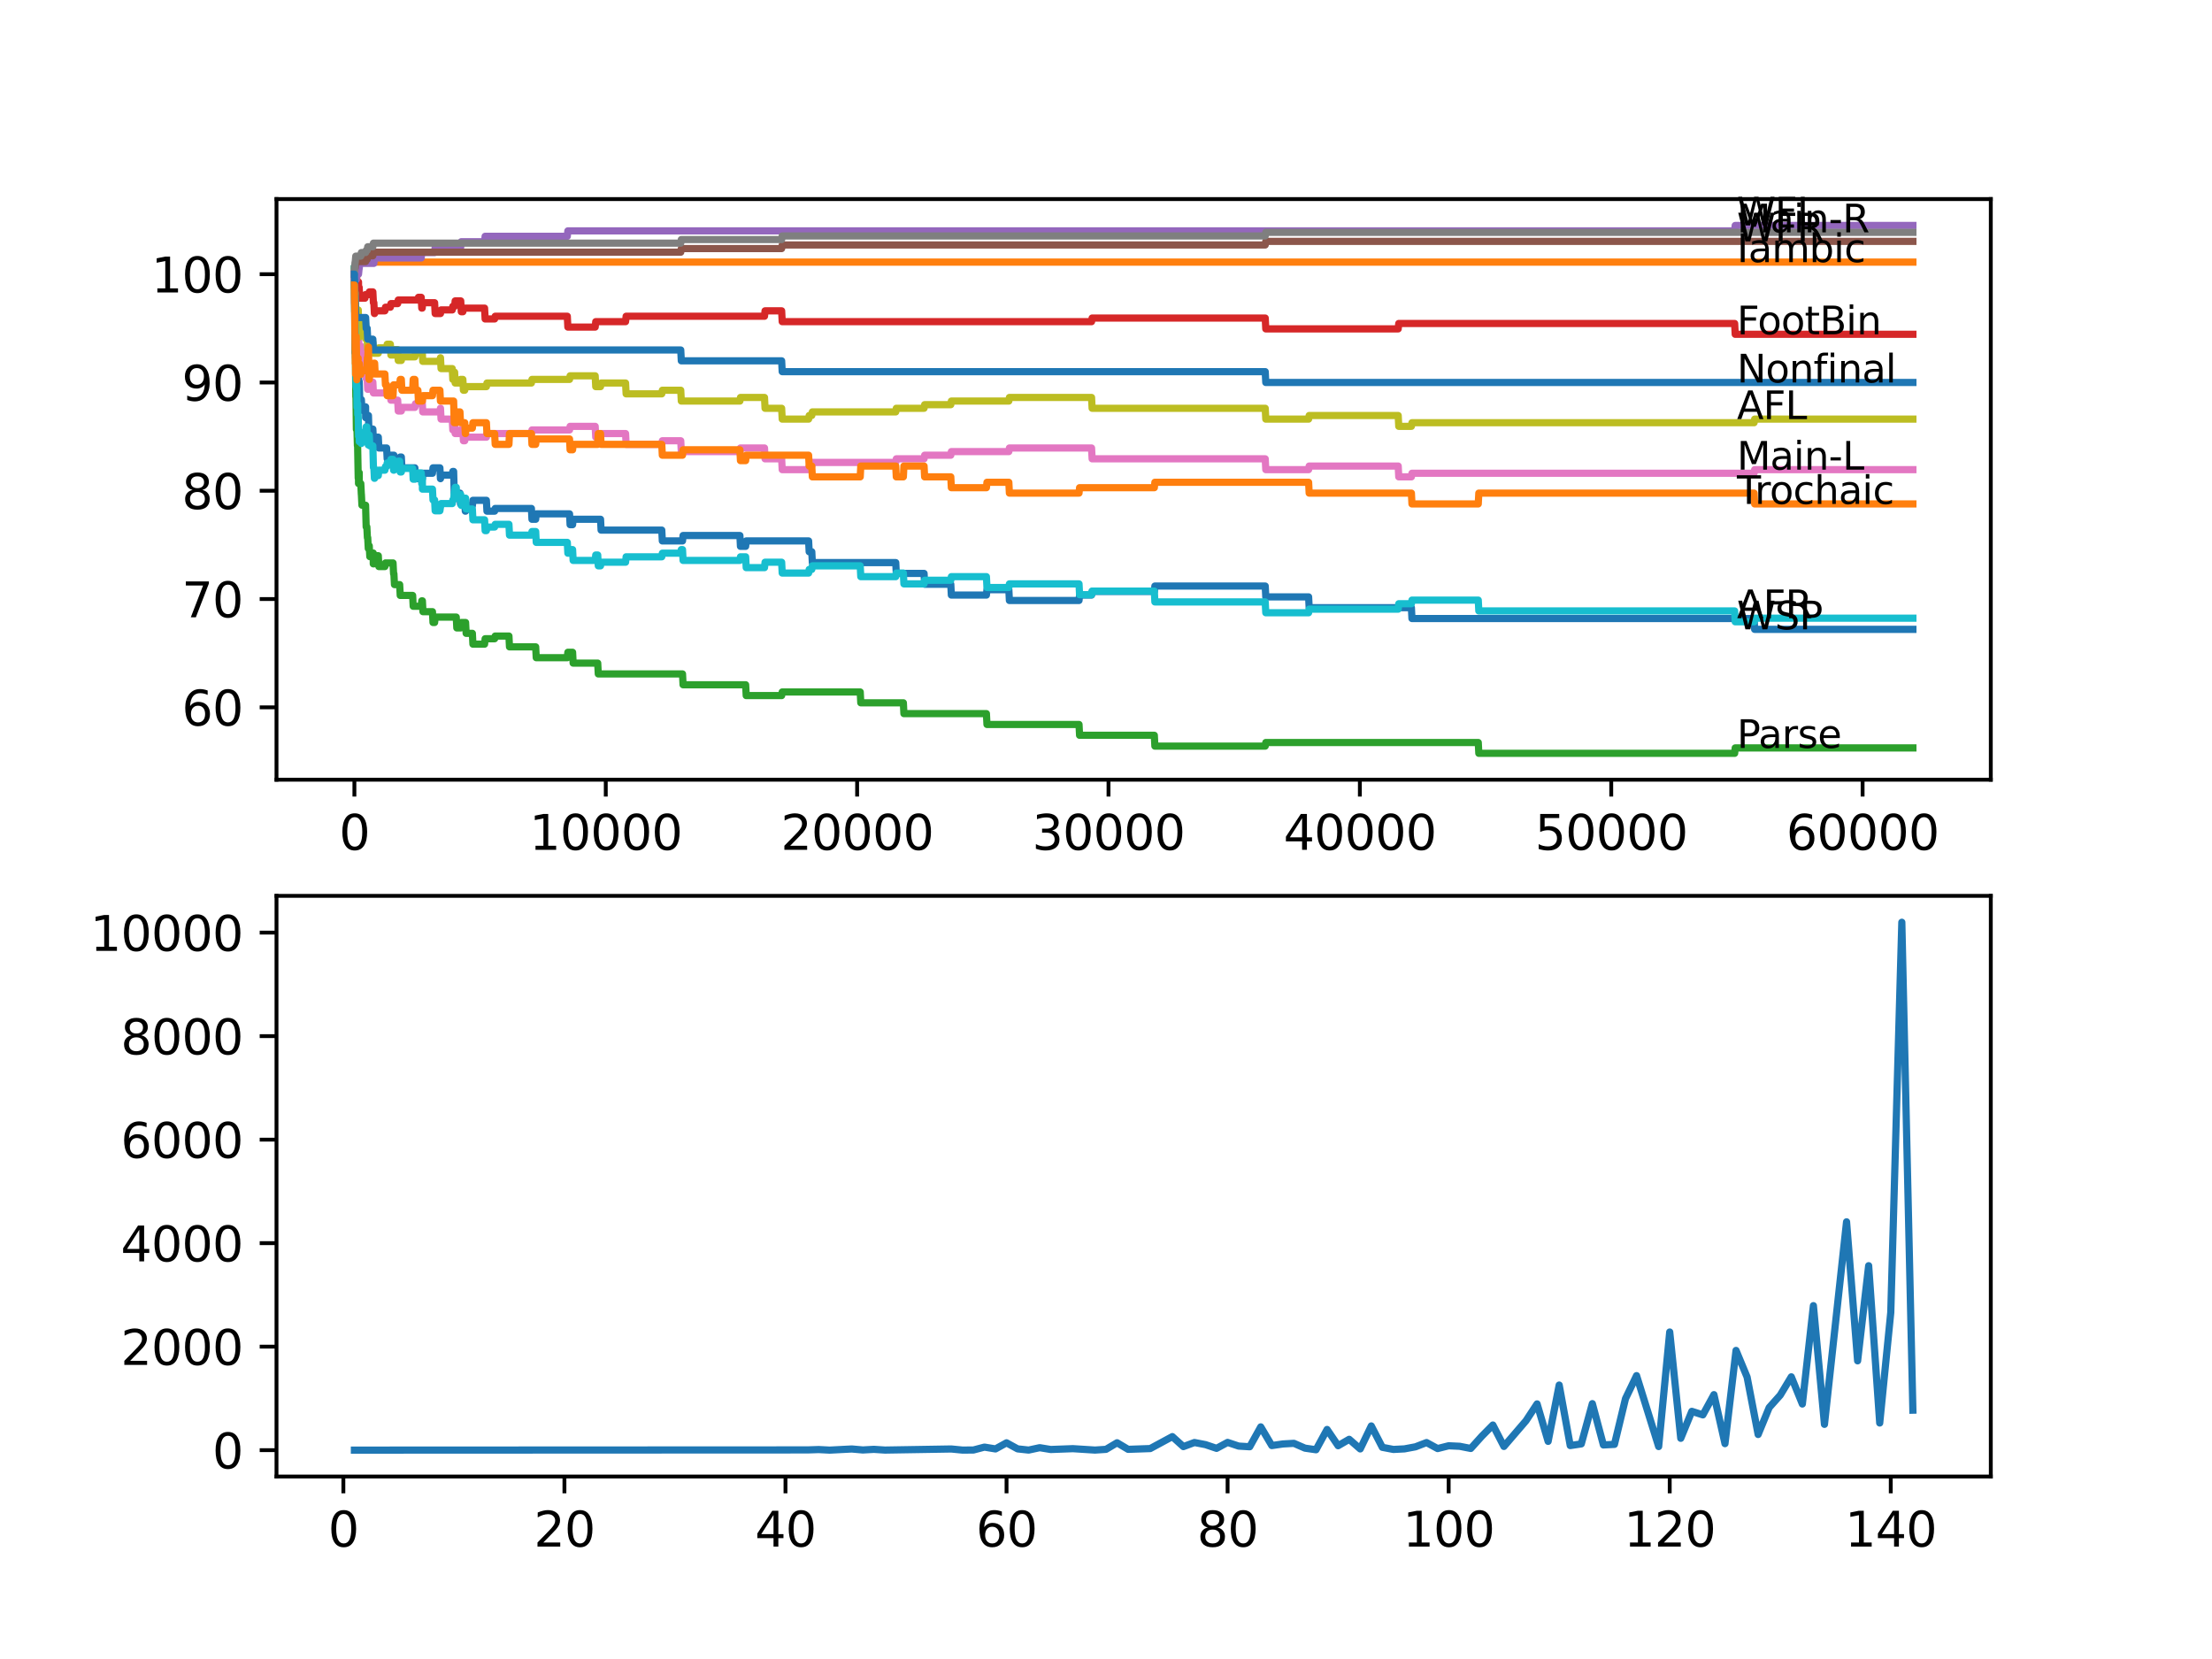 <?xml version="1.0" encoding="utf-8" standalone="no"?>
<!DOCTYPE svg PUBLIC "-//W3C//DTD SVG 1.1//EN"
  "http://www.w3.org/Graphics/SVG/1.1/DTD/svg11.dtd">
<svg xmlns:xlink="http://www.w3.org/1999/xlink" width="460.8pt" height="345.6pt" viewBox="0 0 460.8 345.6" xmlns="http://www.w3.org/2000/svg" version="1.1">
 <defs>
  <style type="text/css">*{stroke-linejoin: round; stroke-linecap: butt}</style>
 </defs>
 <g id="figure_1">
  <g id="patch_1">
   <path d="M 0 345.6 
L 460.8 345.6 
L 460.8 0 
L 0 0 
z
" style="fill: #ffffff"/>
  </g>
  <g id="axes_1">
   <g id="patch_2">
    <path d="M 57.6 162.432 
L 414.72 162.432 
L 414.72 41.472 
L 57.6 41.472 
z
" style="fill: #ffffff"/>
   </g>
   <g id="matplotlib.axis_1">
    <g id="xtick_1">
     <g id="line2d_1">
      <defs>
       <path id="me98981ad8a" d="M 0 0 
L 0 3.5 
" style="stroke: #000000; stroke-width: 0.8"/>
      </defs>
      <g>
       <use xlink:href="#me98981ad8a" x="73.827" y="162.432" style="stroke: #000000; stroke-width: 0.8"/>
      </g>
     </g>
     <g id="text_1">
      <!-- 0 -->
      <g transform="translate(70.646 177.03)scale(0.1 -0.1)">
       <defs>
        <path id="DejaVuSans-30" d="M 2034 4250 
Q 1547 4250 1301 3770 
Q 1056 3291 1056 2328 
Q 1056 1369 1301 889 
Q 1547 409 2034 409 
Q 2525 409 2770 889 
Q 3016 1369 3016 2328 
Q 3016 3291 2770 3770 
Q 2525 4250 2034 4250 
z
M 2034 4750 
Q 2819 4750 3233 4129 
Q 3647 3509 3647 2328 
Q 3647 1150 3233 529 
Q 2819 -91 2034 -91 
Q 1250 -91 836 529 
Q 422 1150 422 2328 
Q 422 3509 836 4129 
Q 1250 4750 2034 4750 
z
" transform="scale(0.016)"/>
       </defs>
       <use xlink:href="#DejaVuSans-30"/>
      </g>
     </g>
    </g>
    <g id="xtick_2">
     <g id="line2d_2">
      <g>
       <use xlink:href="#me98981ad8a" x="126.192" y="162.432" style="stroke: #000000; stroke-width: 0.8"/>
      </g>
     </g>
     <g id="text_2">
      <!-- 10000 -->
      <g transform="translate(110.286 177.03)scale(0.1 -0.1)">
       <defs>
        <path id="DejaVuSans-31" d="M 794 531 
L 1825 531 
L 1825 4091 
L 703 3866 
L 703 4441 
L 1819 4666 
L 2450 4666 
L 2450 531 
L 3481 531 
L 3481 0 
L 794 0 
L 794 531 
z
" transform="scale(0.016)"/>
       </defs>
       <use xlink:href="#DejaVuSans-31"/>
       <use xlink:href="#DejaVuSans-30" x="63.623"/>
       <use xlink:href="#DejaVuSans-30" x="127.246"/>
       <use xlink:href="#DejaVuSans-30" x="190.869"/>
       <use xlink:href="#DejaVuSans-30" x="254.492"/>
      </g>
     </g>
    </g>
    <g id="xtick_3">
     <g id="line2d_3">
      <g>
       <use xlink:href="#me98981ad8a" x="178.556" y="162.432" style="stroke: #000000; stroke-width: 0.8"/>
      </g>
     </g>
     <g id="text_3">
      <!-- 20000 -->
      <g transform="translate(162.65 177.03)scale(0.1 -0.1)">
       <defs>
        <path id="DejaVuSans-32" d="M 1228 531 
L 3431 531 
L 3431 0 
L 469 0 
L 469 531 
Q 828 903 1448 1529 
Q 2069 2156 2228 2338 
Q 2531 2678 2651 2914 
Q 2772 3150 2772 3378 
Q 2772 3750 2511 3984 
Q 2250 4219 1831 4219 
Q 1534 4219 1204 4116 
Q 875 4013 500 3803 
L 500 4441 
Q 881 4594 1212 4672 
Q 1544 4750 1819 4750 
Q 2544 4750 2975 4387 
Q 3406 4025 3406 3419 
Q 3406 3131 3298 2873 
Q 3191 2616 2906 2266 
Q 2828 2175 2409 1742 
Q 1991 1309 1228 531 
z
" transform="scale(0.016)"/>
       </defs>
       <use xlink:href="#DejaVuSans-32"/>
       <use xlink:href="#DejaVuSans-30" x="63.623"/>
       <use xlink:href="#DejaVuSans-30" x="127.246"/>
       <use xlink:href="#DejaVuSans-30" x="190.869"/>
       <use xlink:href="#DejaVuSans-30" x="254.492"/>
      </g>
     </g>
    </g>
    <g id="xtick_4">
     <g id="line2d_4">
      <g>
       <use xlink:href="#me98981ad8a" x="230.921" y="162.432" style="stroke: #000000; stroke-width: 0.8"/>
      </g>
     </g>
     <g id="text_4">
      <!-- 30000 -->
      <g transform="translate(215.015 177.03)scale(0.1 -0.1)">
       <defs>
        <path id="DejaVuSans-33" d="M 2597 2516 
Q 3050 2419 3304 2112 
Q 3559 1806 3559 1356 
Q 3559 666 3084 287 
Q 2609 -91 1734 -91 
Q 1441 -91 1130 -33 
Q 819 25 488 141 
L 488 750 
Q 750 597 1062 519 
Q 1375 441 1716 441 
Q 2309 441 2620 675 
Q 2931 909 2931 1356 
Q 2931 1769 2642 2001 
Q 2353 2234 1838 2234 
L 1294 2234 
L 1294 2753 
L 1863 2753 
Q 2328 2753 2575 2939 
Q 2822 3125 2822 3475 
Q 2822 3834 2567 4026 
Q 2313 4219 1838 4219 
Q 1578 4219 1281 4162 
Q 984 4106 628 3988 
L 628 4550 
Q 988 4650 1302 4700 
Q 1616 4750 1894 4750 
Q 2613 4750 3031 4423 
Q 3450 4097 3450 3541 
Q 3450 3153 3228 2886 
Q 3006 2619 2597 2516 
z
" transform="scale(0.016)"/>
       </defs>
       <use xlink:href="#DejaVuSans-33"/>
       <use xlink:href="#DejaVuSans-30" x="63.623"/>
       <use xlink:href="#DejaVuSans-30" x="127.246"/>
       <use xlink:href="#DejaVuSans-30" x="190.869"/>
       <use xlink:href="#DejaVuSans-30" x="254.492"/>
      </g>
     </g>
    </g>
    <g id="xtick_5">
     <g id="line2d_5">
      <g>
       <use xlink:href="#me98981ad8a" x="283.285" y="162.432" style="stroke: #000000; stroke-width: 0.8"/>
      </g>
     </g>
     <g id="text_5">
      <!-- 40000 -->
      <g transform="translate(267.379 177.03)scale(0.1 -0.1)">
       <defs>
        <path id="DejaVuSans-34" d="M 2419 4116 
L 825 1625 
L 2419 1625 
L 2419 4116 
z
M 2253 4666 
L 3047 4666 
L 3047 1625 
L 3713 1625 
L 3713 1100 
L 3047 1100 
L 3047 0 
L 2419 0 
L 2419 1100 
L 313 1100 
L 313 1709 
L 2253 4666 
z
" transform="scale(0.016)"/>
       </defs>
       <use xlink:href="#DejaVuSans-34"/>
       <use xlink:href="#DejaVuSans-30" x="63.623"/>
       <use xlink:href="#DejaVuSans-30" x="127.246"/>
       <use xlink:href="#DejaVuSans-30" x="190.869"/>
       <use xlink:href="#DejaVuSans-30" x="254.492"/>
      </g>
     </g>
    </g>
    <g id="xtick_6">
     <g id="line2d_6">
      <g>
       <use xlink:href="#me98981ad8a" x="335.65" y="162.432" style="stroke: #000000; stroke-width: 0.8"/>
      </g>
     </g>
     <g id="text_6">
      <!-- 50000 -->
      <g transform="translate(319.744 177.03)scale(0.1 -0.1)">
       <defs>
        <path id="DejaVuSans-35" d="M 691 4666 
L 3169 4666 
L 3169 4134 
L 1269 4134 
L 1269 2991 
Q 1406 3038 1543 3061 
Q 1681 3084 1819 3084 
Q 2600 3084 3056 2656 
Q 3513 2228 3513 1497 
Q 3513 744 3044 326 
Q 2575 -91 1722 -91 
Q 1428 -91 1123 -41 
Q 819 9 494 109 
L 494 744 
Q 775 591 1075 516 
Q 1375 441 1709 441 
Q 2250 441 2565 725 
Q 2881 1009 2881 1497 
Q 2881 1984 2565 2268 
Q 2250 2553 1709 2553 
Q 1456 2553 1204 2497 
Q 953 2441 691 2322 
L 691 4666 
z
" transform="scale(0.016)"/>
       </defs>
       <use xlink:href="#DejaVuSans-35"/>
       <use xlink:href="#DejaVuSans-30" x="63.623"/>
       <use xlink:href="#DejaVuSans-30" x="127.246"/>
       <use xlink:href="#DejaVuSans-30" x="190.869"/>
       <use xlink:href="#DejaVuSans-30" x="254.492"/>
      </g>
     </g>
    </g>
    <g id="xtick_7">
     <g id="line2d_7">
      <g>
       <use xlink:href="#me98981ad8a" x="388.014" y="162.432" style="stroke: #000000; stroke-width: 0.8"/>
      </g>
     </g>
     <g id="text_7">
      <!-- 60000 -->
      <g transform="translate(372.108 177.03)scale(0.1 -0.1)">
       <defs>
        <path id="DejaVuSans-36" d="M 2113 2584 
Q 1688 2584 1439 2293 
Q 1191 2003 1191 1497 
Q 1191 994 1439 701 
Q 1688 409 2113 409 
Q 2538 409 2786 701 
Q 3034 994 3034 1497 
Q 3034 2003 2786 2293 
Q 2538 2584 2113 2584 
z
M 3366 4563 
L 3366 3988 
Q 3128 4100 2886 4159 
Q 2644 4219 2406 4219 
Q 1781 4219 1451 3797 
Q 1122 3375 1075 2522 
Q 1259 2794 1537 2939 
Q 1816 3084 2150 3084 
Q 2853 3084 3261 2657 
Q 3669 2231 3669 1497 
Q 3669 778 3244 343 
Q 2819 -91 2113 -91 
Q 1303 -91 875 529 
Q 447 1150 447 2328 
Q 447 3434 972 4092 
Q 1497 4750 2381 4750 
Q 2619 4750 2861 4703 
Q 3103 4656 3366 4563 
z
" transform="scale(0.016)"/>
       </defs>
       <use xlink:href="#DejaVuSans-36"/>
       <use xlink:href="#DejaVuSans-30" x="63.623"/>
       <use xlink:href="#DejaVuSans-30" x="127.246"/>
       <use xlink:href="#DejaVuSans-30" x="190.869"/>
       <use xlink:href="#DejaVuSans-30" x="254.492"/>
      </g>
     </g>
    </g>
   </g>
   <g id="matplotlib.axis_2">
    <g id="ytick_1">
     <g id="line2d_8">
      <defs>
       <path id="mbe59da6216" d="M 0 0 
L -3.5 0 
" style="stroke: #000000; stroke-width: 0.8"/>
      </defs>
      <g>
       <use xlink:href="#mbe59da6216" x="57.6" y="147.347" style="stroke: #000000; stroke-width: 0.8"/>
      </g>
     </g>
     <g id="text_8">
      <!-- 60 -->
      <g transform="translate(37.875 151.146)scale(0.1 -0.1)">
       <use xlink:href="#DejaVuSans-36"/>
       <use xlink:href="#DejaVuSans-30" x="63.623"/>
      </g>
     </g>
    </g>
    <g id="ytick_2">
     <g id="line2d_9">
      <g>
       <use xlink:href="#mbe59da6216" x="57.6" y="124.791" style="stroke: #000000; stroke-width: 0.8"/>
      </g>
     </g>
     <g id="text_9">
      <!-- 70 -->
      <g transform="translate(37.875 128.59)scale(0.1 -0.1)">
       <defs>
        <path id="DejaVuSans-37" d="M 525 4666 
L 3525 4666 
L 3525 4397 
L 1831 0 
L 1172 0 
L 2766 4134 
L 525 4134 
L 525 4666 
z
" transform="scale(0.016)"/>
       </defs>
       <use xlink:href="#DejaVuSans-37"/>
       <use xlink:href="#DejaVuSans-30" x="63.623"/>
      </g>
     </g>
    </g>
    <g id="ytick_3">
     <g id="line2d_10">
      <g>
       <use xlink:href="#mbe59da6216" x="57.6" y="102.234" style="stroke: #000000; stroke-width: 0.8"/>
      </g>
     </g>
     <g id="text_10">
      <!-- 80 -->
      <g transform="translate(37.875 106.033)scale(0.1 -0.1)">
       <defs>
        <path id="DejaVuSans-38" d="M 2034 2216 
Q 1584 2216 1326 1975 
Q 1069 1734 1069 1313 
Q 1069 891 1326 650 
Q 1584 409 2034 409 
Q 2484 409 2743 651 
Q 3003 894 3003 1313 
Q 3003 1734 2745 1975 
Q 2488 2216 2034 2216 
z
M 1403 2484 
Q 997 2584 770 2862 
Q 544 3141 544 3541 
Q 544 4100 942 4425 
Q 1341 4750 2034 4750 
Q 2731 4750 3128 4425 
Q 3525 4100 3525 3541 
Q 3525 3141 3298 2862 
Q 3072 2584 2669 2484 
Q 3125 2378 3379 2068 
Q 3634 1759 3634 1313 
Q 3634 634 3220 271 
Q 2806 -91 2034 -91 
Q 1263 -91 848 271 
Q 434 634 434 1313 
Q 434 1759 690 2068 
Q 947 2378 1403 2484 
z
M 1172 3481 
Q 1172 3119 1398 2916 
Q 1625 2713 2034 2713 
Q 2441 2713 2670 2916 
Q 2900 3119 2900 3481 
Q 2900 3844 2670 4047 
Q 2441 4250 2034 4250 
Q 1625 4250 1398 4047 
Q 1172 3844 1172 3481 
z
" transform="scale(0.016)"/>
       </defs>
       <use xlink:href="#DejaVuSans-38"/>
       <use xlink:href="#DejaVuSans-30" x="63.623"/>
      </g>
     </g>
    </g>
    <g id="ytick_4">
     <g id="line2d_11">
      <g>
       <use xlink:href="#mbe59da6216" x="57.6" y="79.677" style="stroke: #000000; stroke-width: 0.8"/>
      </g>
     </g>
     <g id="text_11">
      <!-- 90 -->
      <g transform="translate(37.875 83.477)scale(0.1 -0.1)">
       <defs>
        <path id="DejaVuSans-39" d="M 703 97 
L 703 672 
Q 941 559 1184 500 
Q 1428 441 1663 441 
Q 2288 441 2617 861 
Q 2947 1281 2994 2138 
Q 2813 1869 2534 1725 
Q 2256 1581 1919 1581 
Q 1219 1581 811 2004 
Q 403 2428 403 3163 
Q 403 3881 828 4315 
Q 1253 4750 1959 4750 
Q 2769 4750 3195 4129 
Q 3622 3509 3622 2328 
Q 3622 1225 3098 567 
Q 2575 -91 1691 -91 
Q 1453 -91 1209 -44 
Q 966 3 703 97 
z
M 1959 2075 
Q 2384 2075 2632 2365 
Q 2881 2656 2881 3163 
Q 2881 3666 2632 3958 
Q 2384 4250 1959 4250 
Q 1534 4250 1286 3958 
Q 1038 3666 1038 3163 
Q 1038 2656 1286 2365 
Q 1534 2075 1959 2075 
z
" transform="scale(0.016)"/>
       </defs>
       <use xlink:href="#DejaVuSans-39"/>
       <use xlink:href="#DejaVuSans-30" x="63.623"/>
      </g>
     </g>
    </g>
    <g id="ytick_5">
     <g id="line2d_12">
      <g>
       <use xlink:href="#mbe59da6216" x="57.6" y="57.121" style="stroke: #000000; stroke-width: 0.8"/>
      </g>
     </g>
     <g id="text_12">
      <!-- 100 -->
      <g transform="translate(31.512 60.92)scale(0.1 -0.1)">
       <use xlink:href="#DejaVuSans-31"/>
       <use xlink:href="#DejaVuSans-30" x="63.623"/>
       <use xlink:href="#DejaVuSans-30" x="127.246"/>
      </g>
     </g>
    </g>
   </g>
   <g id="line2d_13">
    <path d="M 73.833 55.993 
L 73.953 73.474 
L 73.979 72.346 
L 73.985 72.346 
L 74.053 70.091 
L 74.084 74.602 
L 74.11 74.602 
L 74.22 72.722 
L 74.341 77.234 
L 74.377 77.234 
L 74.493 76.106 
L 74.498 76.106 
L 74.613 79.489 
L 74.681 77.234 
L 74.723 79.489 
L 74.833 79.489 
L 74.953 84.001 
L 75.158 84.001 
L 75.273 83.249 
L 75.283 83.249 
L 75.398 85.504 
L 76.027 85.504 
L 76.142 84.753 
L 76.158 84.753 
L 76.168 87.008 
L 76.273 86.557 
L 76.755 86.557 
L 76.87 90.505 
L 76.922 90.505 
L 77.037 89.377 
L 77.671 89.377 
L 77.786 91.632 
L 78.043 91.632 
L 78.158 91.068 
L 78.807 91.068 
L 78.923 93.324 
L 80.541 93.324 
L 80.656 95.58 
L 81.316 95.58 
L 81.431 94.828 
L 82.059 94.828 
L 82.174 97.084 
L 82.845 97.084 
L 82.96 96.332 
L 83.258 96.332 
L 83.374 95.204 
L 83.604 95.204 
L 83.719 97.459 
L 86.426 97.459 
L 86.542 99.715 
L 87.992 99.715 
L 88.107 98.587 
L 90.087 98.587 
L 90.202 97.459 
L 91.637 97.459 
L 91.752 99.715 
L 91.762 99.715 
L 91.878 98.963 
L 94.213 98.963 
L 94.328 98.211 
L 94.501 98.211 
L 94.621 102.723 
L 95.815 102.723 
L 95.931 104.978 
L 96.423 104.978 
L 96.538 104.226 
L 96.815 104.226 
L 96.931 106.482 
L 96.988 106.482 
L 97.104 105.354 
L 98.402 105.354 
L 98.517 104.226 
L 101.324 104.226 
L 101.439 106.482 
L 103.042 106.482 
L 103.157 105.918 
L 110.703 105.918 
L 110.818 108.174 
L 111.593 108.174 
L 111.708 107.046 
L 118.646 107.046 
L 118.761 109.302 
L 119.28 109.302 
L 119.395 108.174 
L 125.103 108.174 
L 125.218 110.43 
L 137.859 110.43 
L 137.974 112.685 
L 142.179 112.685 
L 142.294 111.557 
L 154.134 111.557 
L 154.249 113.813 
L 155.333 113.813 
L 155.448 112.685 
L 168.45 112.685 
L 168.565 114.941 
L 169.11 114.941 
L 169.225 117.197 
L 186.6 117.197 
L 186.715 119.452 
L 192.501 119.452 
L 192.616 121.708 
L 198.067 121.708 
L 198.183 123.964 
L 205.488 123.964 
L 205.603 122.836 
L 210.158 122.836 
L 210.274 125.091 
L 224.779 125.091 
L 224.894 123.964 
L 227.392 123.964 
L 227.507 123.212 
L 240.467 123.212 
L 240.582 122.084 
L 263.57 122.084 
L 263.685 124.339 
L 272.608 124.339 
L 272.723 126.595 
L 294.02 126.595 
L 294.135 128.851 
L 365.409 128.851 
L 365.524 131.106 
L 398.487 131.106 
L 398.487 131.106 
" clip-path="url(#p6fdeaebd13)" style="fill: none; stroke: #1f77b4; stroke-width: 1.5; stroke-linecap: square"/>
   </g>
   <g id="line2d_14">
    <path d="M 73.833 57.121 
L 73.958 68.512 
L 73.964 66.256 
L 73.969 66.256 
L 74.089 62.121 
L 74.194 62.121 
L 74.341 56.858 
L 74.602 56.858 
L 74.718 54.602 
L 398.487 54.602 
L 398.487 54.602 
" clip-path="url(#p6fdeaebd13)" style="fill: none; stroke: #ff7f0e; stroke-width: 1.5; stroke-linecap: square"/>
   </g>
   <g id="line2d_15">
    <path d="M 73.833 55.993 
L 73.864 55.429 
L 73.969 68.211 
L 73.985 68.211 
L 74.126 82.685 
L 74.163 82.685 
L 74.241 89.452 
L 74.283 88.324 
L 74.335 88.324 
L 74.456 92.835 
L 74.498 92.835 
L 74.623 99.602 
L 74.634 99.602 
L 74.681 98.475 
L 74.686 100.73 
L 74.744 99.602 
L 74.822 99.602 
L 74.833 98.475 
L 74.838 100.73 
L 74.927 100.73 
L 75.158 100.73 
L 75.273 102.986 
L 75.283 102.986 
L 75.398 105.242 
L 76.158 105.242 
L 76.278 109.753 
L 76.42 109.753 
L 76.535 112.009 
L 76.603 112.009 
L 76.718 114.264 
L 76.828 114.264 
L 76.922 113.7 
L 77.037 115.956 
L 77.671 115.956 
L 77.755 115.204 
L 77.76 117.46 
L 77.771 117.46 
L 77.881 117.46 
L 77.996 116.332 
L 78.043 116.332 
L 78.158 115.768 
L 78.807 115.768 
L 78.923 118.024 
L 80.179 118.024 
L 80.295 117.272 
L 81.876 117.272 
L 81.991 119.527 
L 82.059 119.527 
L 82.174 121.783 
L 83.258 121.783 
L 83.374 124.039 
L 85.96 124.039 
L 86.076 126.294 
L 87.746 126.294 
L 87.861 125.167 
L 87.992 125.167 
L 88.107 127.422 
L 90.087 127.422 
L 90.202 129.678 
L 90.537 129.678 
L 90.652 128.55 
L 95.046 128.55 
L 95.161 130.806 
L 95.978 130.806 
L 96.093 129.678 
L 96.988 129.678 
L 97.104 131.934 
L 98.402 131.934 
L 98.517 134.189 
L 100.947 134.189 
L 101.062 133.061 
L 103.042 133.061 
L 103.157 132.497 
L 106.021 132.497 
L 106.136 134.753 
L 111.593 134.753 
L 111.708 137.009 
L 118.18 137.009 
L 118.295 135.881 
L 119.28 135.881 
L 119.395 138.137 
L 124.516 138.137 
L 124.632 140.392 
L 142.179 140.392 
L 142.294 142.648 
L 155.333 142.648 
L 155.448 144.904 
L 162.831 144.904 
L 162.947 144.152 
L 179.201 144.152 
L 179.316 146.407 
L 188.186 146.407 
L 188.301 148.663 
L 205.488 148.663 
L 205.603 150.919 
L 224.779 150.919 
L 224.894 153.174 
L 240.467 153.174 
L 240.582 155.43 
L 263.57 155.43 
L 263.685 154.678 
L 307.949 154.678 
L 308.064 156.934 
L 361.361 156.934 
L 361.476 155.806 
L 398.487 155.806 
L 398.487 155.806 
" clip-path="url(#p6fdeaebd13)" style="fill: none; stroke: #2ca02c; stroke-width: 1.5; stroke-linecap: square"/>
   </g>
   <g id="line2d_16">
    <path d="M 73.833 57.121 
L 73.864 57.121 
L 73.88 56.67 
L 73.885 58.925 
L 73.958 58.173 
L 73.99 58.173 
L 74.105 60.429 
L 74.33 60.429 
L 74.445 59.865 
L 74.66 59.865 
L 74.686 58.737 
L 74.692 60.993 
L 74.77 59.865 
L 74.822 59.865 
L 74.938 62.121 
L 76.027 62.121 
L 76.142 61.369 
L 76.828 61.369 
L 76.943 60.805 
L 77.671 60.805 
L 77.786 63.061 
L 77.881 63.061 
L 77.996 65.316 
L 78.043 65.316 
L 78.158 64.752 
L 80.179 64.752 
L 80.295 64 
L 81.316 64 
L 81.431 63.249 
L 82.845 63.249 
L 82.96 62.497 
L 87.055 62.497 
L 87.17 61.933 
L 87.746 61.933 
L 87.861 64.188 
L 87.95 64.188 
L 88.065 63.061 
L 90.537 63.061 
L 90.652 65.316 
L 91.762 65.316 
L 91.878 64.564 
L 94.213 64.564 
L 94.328 63.812 
L 94.705 63.812 
L 94.82 62.685 
L 95.978 62.685 
L 96.093 64.94 
L 96.423 64.94 
L 96.538 64.188 
L 100.947 64.188 
L 101.062 66.444 
L 103.042 66.444 
L 103.157 65.88 
L 118.18 65.88 
L 118.295 68.136 
L 123.987 68.136 
L 124.103 67.008 
L 130.318 67.008 
L 130.433 65.88 
L 159.26 65.88 
L 159.375 64.752 
L 162.831 64.752 
L 162.947 67.008 
L 227.392 67.008 
L 227.507 66.256 
L 263.57 66.256 
L 263.685 68.512 
L 291.271 68.512 
L 291.386 67.384 
L 361.361 67.384 
L 361.476 69.64 
L 398.487 69.64 
L 398.487 69.64 
" clip-path="url(#p6fdeaebd13)" style="fill: none; stroke: #d62728; stroke-width: 1.5; stroke-linecap: square"/>
   </g>
   <g id="line2d_17">
    <path d="M 73.833 57.121 
L 73.848 59.376 
L 73.922 55.993 
L 73.937 55.993 
L 74.194 55.993 
L 74.241 58.249 
L 74.304 57.121 
L 74.686 57.121 
L 74.801 55.993 
L 74.822 55.993 
L 74.938 54.865 
L 77.881 54.865 
L 77.996 53.737 
L 87.746 53.737 
L 87.861 52.609 
L 90.537 52.609 
L 90.652 51.482 
L 95.978 51.482 
L 96.093 50.354 
L 100.947 50.354 
L 101.062 49.226 
L 118.18 49.226 
L 118.295 48.098 
L 361.361 48.098 
L 361.476 46.97 
L 398.487 46.97 
L 398.487 46.97 
" clip-path="url(#p6fdeaebd13)" style="fill: none; stroke: #9467bd; stroke-width: 1.5; stroke-linecap: square"/>
   </g>
   <g id="line2d_18">
    <path d="M 73.833 57.121 
L 73.843 57.121 
L 73.958 55.805 
L 73.99 55.805 
L 74.11 54.489 
L 76.168 54.489 
L 76.283 54.038 
L 76.488 54.038 
L 76.603 53.286 
L 77.671 53.286 
L 77.786 52.534 
L 141.812 52.534 
L 141.927 51.782 
L 162.831 51.782 
L 162.947 51.03 
L 263.57 51.03 
L 263.685 50.278 
L 398.487 50.278 
L 398.487 50.278 
" clip-path="url(#p6fdeaebd13)" style="fill: none; stroke: #8c564b; stroke-width: 1.5; stroke-linecap: square"/>
   </g>
   <g id="line2d_19">
    <path d="M 73.833 57.121 
L 73.838 56.369 
L 73.859 63.136 
L 73.906 61.933 
L 74.026 67.384 
L 74.194 67.384 
L 74.309 69.64 
L 74.33 69.64 
L 74.445 69.076 
L 74.498 69.076 
L 74.613 68.324 
L 74.66 68.324 
L 74.781 72.835 
L 74.849 72.835 
L 74.964 72.083 
L 75.158 72.083 
L 75.273 74.339 
L 76.027 74.339 
L 76.142 76.595 
L 76.168 76.595 
L 76.283 78.85 
L 76.488 78.85 
L 76.603 81.106 
L 76.755 81.106 
L 76.875 79.602 
L 77.671 79.602 
L 77.786 81.858 
L 80.541 81.858 
L 80.656 81.106 
L 81.316 81.106 
L 81.431 83.362 
L 82.845 83.362 
L 82.96 85.617 
L 83.604 85.617 
L 83.719 84.865 
L 86.426 84.865 
L 86.542 84.113 
L 87.055 84.113 
L 87.17 83.55 
L 87.95 83.55 
L 88.065 85.805 
L 91.637 85.805 
L 91.752 85.053 
L 91.762 85.053 
L 91.878 87.309 
L 94.213 87.309 
L 94.328 89.565 
L 94.501 89.565 
L 94.621 88.061 
L 94.705 88.061 
L 94.82 90.317 
L 95.815 90.317 
L 95.931 89.565 
L 96.423 89.565 
L 96.538 91.82 
L 96.815 91.82 
L 96.931 91.068 
L 101.324 91.068 
L 101.439 90.317 
L 110.703 90.317 
L 110.818 89.565 
L 118.646 89.565 
L 118.761 88.813 
L 123.987 88.813 
L 124.103 91.068 
L 125.103 91.068 
L 125.218 90.317 
L 130.318 90.317 
L 130.433 92.572 
L 137.859 92.572 
L 137.974 91.82 
L 141.812 91.82 
L 141.927 94.076 
L 154.134 94.076 
L 154.249 93.324 
L 159.26 93.324 
L 159.375 95.58 
L 162.831 95.58 
L 162.947 97.835 
L 168.45 97.835 
L 168.565 97.084 
L 169.11 97.084 
L 169.225 96.332 
L 186.6 96.332 
L 186.715 95.58 
L 192.501 95.58 
L 192.616 94.828 
L 198.067 94.828 
L 198.183 94.076 
L 210.158 94.076 
L 210.274 93.324 
L 227.392 93.324 
L 227.507 95.58 
L 263.57 95.58 
L 263.685 97.835 
L 272.608 97.835 
L 272.723 97.084 
L 291.271 97.084 
L 291.386 99.339 
L 294.02 99.339 
L 294.135 98.587 
L 365.409 98.587 
L 365.524 97.835 
L 398.487 97.835 
L 398.487 97.835 
" clip-path="url(#p6fdeaebd13)" style="fill: none; stroke: #e377c2; stroke-width: 1.5; stroke-linecap: square"/>
   </g>
   <g id="line2d_20">
    <path d="M 73.833 57.121 
L 73.838 57.121 
L 73.958 54.677 
L 73.99 54.677 
L 74.11 53.361 
L 75.158 53.361 
L 75.273 52.609 
L 76.168 52.609 
L 76.283 52.158 
L 76.488 52.158 
L 76.603 51.406 
L 77.671 51.406 
L 77.786 50.654 
L 141.812 50.654 
L 141.927 49.903 
L 162.831 49.903 
L 162.947 49.151 
L 263.57 49.151 
L 263.685 48.399 
L 398.487 48.399 
L 398.487 48.399 
" clip-path="url(#p6fdeaebd13)" style="fill: none; stroke: #7f7f7f; stroke-width: 1.5; stroke-linecap: square"/>
   </g>
   <g id="line2d_21">
    <path d="M 73.833 59.376 
L 73.843 58.624 
L 73.911 63.437 
L 73.917 62.873 
L 73.922 62.873 
L 73.99 60.993 
L 73.995 63.249 
L 74.016 63.249 
L 74.079 65.504 
L 74.126 64.752 
L 74.194 64.752 
L 74.22 67.008 
L 74.304 65.88 
L 74.33 65.88 
L 74.445 65.316 
L 74.498 65.316 
L 74.613 64.564 
L 74.634 64.564 
L 74.754 70.204 
L 74.833 70.204 
L 74.948 68.324 
L 75.283 68.324 
L 75.398 67.196 
L 76.027 67.196 
L 76.142 69.452 
L 76.158 69.452 
L 76.168 68.324 
L 76.173 70.579 
L 76.262 70.579 
L 76.488 70.579 
L 76.603 72.835 
L 76.755 72.835 
L 76.875 71.331 
L 77.671 71.331 
L 77.786 73.587 
L 78.807 73.587 
L 78.923 72.459 
L 80.541 72.459 
L 80.656 71.707 
L 81.316 71.707 
L 81.431 73.963 
L 82.059 73.963 
L 82.174 72.835 
L 82.845 72.835 
L 82.96 75.091 
L 83.604 75.091 
L 83.719 74.339 
L 86.426 74.339 
L 86.542 73.587 
L 87.055 73.587 
L 87.17 73.023 
L 87.95 73.023 
L 88.065 75.279 
L 91.637 75.279 
L 91.752 74.527 
L 91.762 74.527 
L 91.878 76.783 
L 94.213 76.783 
L 94.328 79.038 
L 94.501 79.038 
L 94.621 77.534 
L 94.705 77.534 
L 94.82 79.79 
L 95.815 79.79 
L 95.931 79.038 
L 96.423 79.038 
L 96.538 81.294 
L 96.815 81.294 
L 96.931 80.542 
L 101.324 80.542 
L 101.439 79.79 
L 110.703 79.79 
L 110.818 79.038 
L 118.646 79.038 
L 118.761 78.286 
L 123.987 78.286 
L 124.103 80.542 
L 125.103 80.542 
L 125.218 79.79 
L 130.318 79.79 
L 130.433 82.046 
L 137.859 82.046 
L 137.974 81.294 
L 141.812 81.294 
L 141.927 83.55 
L 154.134 83.55 
L 154.249 82.798 
L 159.26 82.798 
L 159.375 85.053 
L 162.831 85.053 
L 162.947 87.309 
L 168.45 87.309 
L 168.565 86.557 
L 169.11 86.557 
L 169.225 85.805 
L 186.6 85.805 
L 186.715 85.053 
L 192.501 85.053 
L 192.616 84.301 
L 198.067 84.301 
L 198.183 83.55 
L 210.158 83.55 
L 210.274 82.798 
L 227.392 82.798 
L 227.507 85.053 
L 263.57 85.053 
L 263.685 87.309 
L 272.608 87.309 
L 272.723 86.557 
L 291.271 86.557 
L 291.386 88.813 
L 294.02 88.813 
L 294.135 88.061 
L 365.409 88.061 
L 365.524 87.309 
L 398.487 87.309 
L 398.487 87.309 
" clip-path="url(#p6fdeaebd13)" style="fill: none; stroke: #bcbd22; stroke-width: 1.5; stroke-linecap: square"/>
   </g>
   <g id="line2d_22">
    <path d="M 73.833 59.376 
L 73.848 58.624 
L 73.896 64.94 
L 73.906 63.437 
L 74.032 70.016 
L 74.042 70.016 
L 74.173 80.542 
L 74.194 80.542 
L 74.241 78.662 
L 74.246 80.918 
L 74.299 80.918 
L 74.33 80.918 
L 74.335 80.354 
L 74.383 84.865 
L 74.403 84.865 
L 74.498 84.865 
L 74.519 84.113 
L 74.524 86.369 
L 74.597 86.369 
L 74.613 86.369 
L 74.702 90.88 
L 74.728 89.753 
L 74.822 89.753 
L 74.833 92.008 
L 74.932 90.129 
L 75.158 90.129 
L 75.273 92.384 
L 75.283 92.384 
L 75.398 91.256 
L 76.027 91.256 
L 76.142 90.505 
L 76.158 90.505 
L 76.273 88.926 
L 76.42 88.926 
L 76.488 91.181 
L 76.529 90.429 
L 76.603 90.429 
L 76.718 92.685 
L 76.755 92.685 
L 76.875 90.617 
L 76.922 90.617 
L 77.037 92.873 
L 77.671 92.873 
L 77.791 97.384 
L 77.881 97.384 
L 77.996 99.64 
L 78.043 99.64 
L 78.158 99.076 
L 78.807 99.076 
L 78.923 97.948 
L 80.179 97.948 
L 80.295 97.196 
L 80.541 97.196 
L 80.656 96.444 
L 81.316 96.444 
L 81.431 95.693 
L 81.876 95.693 
L 81.991 97.948 
L 82.059 97.948 
L 82.174 96.82 
L 82.845 96.82 
L 82.96 96.068 
L 83.258 96.068 
L 83.374 98.324 
L 83.604 98.324 
L 83.719 97.572 
L 85.96 97.572 
L 86.076 99.828 
L 86.426 99.828 
L 86.542 99.076 
L 87.055 99.076 
L 87.17 98.512 
L 87.746 98.512 
L 87.861 100.768 
L 87.95 100.768 
L 87.992 99.64 
L 87.997 101.896 
L 88.055 101.896 
L 90.087 101.896 
L 90.202 104.151 
L 90.537 104.151 
L 90.652 106.407 
L 91.637 106.407 
L 91.752 105.655 
L 91.762 105.655 
L 91.878 104.903 
L 94.213 104.903 
L 94.328 104.151 
L 94.501 104.151 
L 94.621 102.647 
L 94.705 102.647 
L 94.82 101.52 
L 95.046 101.52 
L 95.161 103.775 
L 95.815 103.775 
L 95.931 103.023 
L 95.978 103.023 
L 96.093 105.279 
L 96.423 105.279 
L 96.538 104.527 
L 96.815 104.527 
L 96.931 103.775 
L 96.988 103.775 
L 97.104 106.031 
L 98.402 106.031 
L 98.517 108.287 
L 100.947 108.287 
L 101.062 110.542 
L 101.324 110.542 
L 101.439 109.79 
L 103.042 109.79 
L 103.157 109.227 
L 106.021 109.227 
L 106.136 111.482 
L 110.703 111.482 
L 110.818 110.73 
L 111.593 110.73 
L 111.708 112.986 
L 118.18 112.986 
L 118.295 115.242 
L 118.646 115.242 
L 118.761 114.49 
L 119.28 114.49 
L 119.395 116.745 
L 123.987 116.745 
L 124.103 115.618 
L 124.516 115.618 
L 124.632 117.873 
L 125.103 117.873 
L 125.218 117.121 
L 130.318 117.121 
L 130.433 115.994 
L 137.859 115.994 
L 137.974 115.242 
L 141.812 115.242 
L 141.927 114.49 
L 142.179 114.49 
L 142.294 116.745 
L 154.134 116.745 
L 154.249 115.994 
L 155.333 115.994 
L 155.448 118.249 
L 159.26 118.249 
L 159.375 117.121 
L 162.831 117.121 
L 162.947 119.377 
L 168.45 119.377 
L 168.565 118.625 
L 169.11 118.625 
L 169.225 117.873 
L 179.201 117.873 
L 179.316 120.129 
L 186.6 120.129 
L 186.715 119.377 
L 188.186 119.377 
L 188.301 121.633 
L 192.501 121.633 
L 192.616 120.881 
L 198.067 120.881 
L 198.183 120.129 
L 205.488 120.129 
L 205.603 122.385 
L 210.158 122.385 
L 210.274 121.633 
L 224.779 121.633 
L 224.894 123.888 
L 227.392 123.888 
L 227.507 123.136 
L 240.467 123.136 
L 240.582 125.392 
L 263.57 125.392 
L 263.685 127.648 
L 272.608 127.648 
L 272.723 126.896 
L 291.271 126.896 
L 291.386 125.768 
L 294.02 125.768 
L 294.135 125.016 
L 307.949 125.016 
L 308.064 127.272 
L 361.361 127.272 
L 361.476 129.527 
L 365.409 129.527 
L 365.524 128.776 
L 398.487 128.776 
L 398.487 128.776 
" clip-path="url(#p6fdeaebd13)" style="fill: none; stroke: #17becf; stroke-width: 1.5; stroke-linecap: square"/>
   </g>
   <g id="line2d_23">
    <path d="M 73.833 57.121 
L 73.843 57.121 
L 73.964 61.632 
L 73.99 61.632 
L 74.11 66.143 
L 76.168 66.143 
L 76.283 68.399 
L 76.488 68.399 
L 76.603 70.655 
L 77.671 70.655 
L 77.786 72.91 
L 141.812 72.91 
L 141.927 75.166 
L 162.831 75.166 
L 162.947 77.422 
L 263.57 77.422 
L 263.685 79.677 
L 398.487 79.677 
L 398.487 79.677 
" clip-path="url(#p6fdeaebd13)" style="fill: none; stroke: #1f77b4; stroke-width: 1.5; stroke-linecap: square"/>
   </g>
   <g id="line2d_24">
    <path d="M 73.833 59.376 
L 73.838 59.376 
L 73.979 72.91 
L 73.985 72.91 
L 73.995 71.219 
L 74.021 75.73 
L 74.079 75.73 
L 74.089 77.986 
L 74.168 70.091 
L 74.173 70.091 
L 74.215 70.091 
L 74.335 79.113 
L 74.341 76.858 
L 74.377 76.858 
L 74.493 75.73 
L 74.519 75.73 
L 74.602 74.602 
L 74.608 76.858 
L 74.629 75.73 
L 74.849 75.73 
L 74.964 77.986 
L 75.158 77.986 
L 75.273 77.234 
L 76.168 77.234 
L 76.283 76.783 
L 76.42 76.783 
L 76.535 74.527 
L 76.603 74.527 
L 76.718 72.271 
L 76.755 72.271 
L 76.88 79.038 
L 76.922 79.038 
L 77.037 77.91 
L 77.755 77.91 
L 77.87 75.655 
L 78.043 75.655 
L 78.158 77.91 
L 80.179 77.91 
L 80.295 80.166 
L 80.541 80.166 
L 80.656 82.422 
L 81.876 82.422 
L 81.991 80.166 
L 83.258 80.166 
L 83.374 79.038 
L 83.604 79.038 
L 83.719 81.294 
L 85.96 81.294 
L 86.076 79.038 
L 86.426 79.038 
L 86.542 81.294 
L 87.055 81.294 
L 87.17 83.55 
L 87.992 83.55 
L 88.107 82.422 
L 90.087 82.422 
L 90.202 81.294 
L 91.637 81.294 
L 91.752 83.55 
L 94.501 83.55 
L 94.621 88.061 
L 95.046 88.061 
L 95.161 85.805 
L 95.815 85.805 
L 95.931 88.061 
L 96.815 88.061 
L 96.931 90.317 
L 96.988 90.317 
L 97.104 89.189 
L 98.402 89.189 
L 98.517 88.061 
L 101.324 88.061 
L 101.439 90.317 
L 103.042 90.317 
L 103.157 92.572 
L 106.021 92.572 
L 106.136 90.317 
L 110.703 90.317 
L 110.818 92.572 
L 111.593 92.572 
L 111.708 91.444 
L 118.646 91.444 
L 118.761 93.7 
L 119.28 93.7 
L 119.395 92.572 
L 124.516 92.572 
L 124.632 90.317 
L 125.103 90.317 
L 125.218 92.572 
L 137.859 92.572 
L 137.974 94.828 
L 142.179 94.828 
L 142.294 93.7 
L 154.134 93.7 
L 154.249 95.956 
L 155.333 95.956 
L 155.448 94.828 
L 168.45 94.828 
L 168.565 97.084 
L 169.11 97.084 
L 169.225 99.339 
L 179.201 99.339 
L 179.316 97.084 
L 186.6 97.084 
L 186.715 99.339 
L 188.186 99.339 
L 188.301 97.084 
L 192.501 97.084 
L 192.616 99.339 
L 198.067 99.339 
L 198.183 101.595 
L 205.488 101.595 
L 205.603 100.467 
L 210.158 100.467 
L 210.274 102.723 
L 224.779 102.723 
L 224.894 101.595 
L 240.467 101.595 
L 240.582 100.467 
L 272.608 100.467 
L 272.723 102.723 
L 294.02 102.723 
L 294.135 104.978 
L 307.949 104.978 
L 308.064 102.723 
L 365.409 102.723 
L 365.524 104.978 
L 398.487 104.978 
L 398.487 104.978 
" clip-path="url(#p6fdeaebd13)" style="fill: none; stroke: #ff7f0e; stroke-width: 1.5; stroke-linecap: square"/>
   </g>
   <g id="patch_3">
    <path d="M 57.6 162.432 
L 57.6 41.472 
" style="fill: none; stroke: #000000; stroke-width: 0.8; stroke-linejoin: miter; stroke-linecap: square"/>
   </g>
   <g id="patch_4">
    <path d="M 414.72 162.432 
L 414.72 41.472 
" style="fill: none; stroke: #000000; stroke-width: 0.8; stroke-linejoin: miter; stroke-linecap: square"/>
   </g>
   <g id="patch_5">
    <path d="M 57.6 162.432 
L 414.72 162.432 
" style="fill: none; stroke: #000000; stroke-width: 0.8; stroke-linejoin: miter; stroke-linecap: square"/>
   </g>
   <g id="patch_6">
    <path d="M 57.6 41.472 
L 414.72 41.472 
" style="fill: none; stroke: #000000; stroke-width: 0.8; stroke-linejoin: miter; stroke-linecap: square"/>
   </g>
   <g id="text_13">
    <!-- WSP -->
    <g transform="translate(361.832 131.106)scale(0.08 -0.08)">
     <defs>
      <path id="DejaVuSans-57" d="M 213 4666 
L 850 4666 
L 1831 722 
L 2809 4666 
L 3519 4666 
L 4500 722 
L 5478 4666 
L 6119 4666 
L 4947 0 
L 4153 0 
L 3169 4050 
L 2175 0 
L 1381 0 
L 213 4666 
z
" transform="scale(0.016)"/>
      <path id="DejaVuSans-53" d="M 3425 4513 
L 3425 3897 
Q 3066 4069 2747 4153 
Q 2428 4238 2131 4238 
Q 1616 4238 1336 4038 
Q 1056 3838 1056 3469 
Q 1056 3159 1242 3001 
Q 1428 2844 1947 2747 
L 2328 2669 
Q 3034 2534 3370 2195 
Q 3706 1856 3706 1288 
Q 3706 609 3251 259 
Q 2797 -91 1919 -91 
Q 1588 -91 1214 -16 
Q 841 59 441 206 
L 441 856 
Q 825 641 1194 531 
Q 1563 422 1919 422 
Q 2459 422 2753 634 
Q 3047 847 3047 1241 
Q 3047 1584 2836 1778 
Q 2625 1972 2144 2069 
L 1759 2144 
Q 1053 2284 737 2584 
Q 422 2884 422 3419 
Q 422 4038 858 4394 
Q 1294 4750 2059 4750 
Q 2388 4750 2728 4690 
Q 3069 4631 3425 4513 
z
" transform="scale(0.016)"/>
      <path id="DejaVuSans-50" d="M 1259 4147 
L 1259 2394 
L 2053 2394 
Q 2494 2394 2734 2622 
Q 2975 2850 2975 3272 
Q 2975 3691 2734 3919 
Q 2494 4147 2053 4147 
L 1259 4147 
z
M 628 4666 
L 2053 4666 
Q 2838 4666 3239 4311 
Q 3641 3956 3641 3272 
Q 3641 2581 3239 2228 
Q 2838 1875 2053 1875 
L 1259 1875 
L 1259 0 
L 628 0 
L 628 4666 
z
" transform="scale(0.016)"/>
     </defs>
     <use xlink:href="#DejaVuSans-57"/>
     <use xlink:href="#DejaVuSans-53" x="98.877"/>
     <use xlink:href="#DejaVuSans-50" x="162.354"/>
    </g>
   </g>
   <g id="text_14">
    <!-- Iambic -->
    <g transform="translate(361.832 54.602)scale(0.08 -0.08)">
     <defs>
      <path id="DejaVuSans-49" d="M 628 4666 
L 1259 4666 
L 1259 0 
L 628 0 
L 628 4666 
z
" transform="scale(0.016)"/>
      <path id="DejaVuSans-61" d="M 2194 1759 
Q 1497 1759 1228 1600 
Q 959 1441 959 1056 
Q 959 750 1161 570 
Q 1363 391 1709 391 
Q 2188 391 2477 730 
Q 2766 1069 2766 1631 
L 2766 1759 
L 2194 1759 
z
M 3341 1997 
L 3341 0 
L 2766 0 
L 2766 531 
Q 2569 213 2275 61 
Q 1981 -91 1556 -91 
Q 1019 -91 701 211 
Q 384 513 384 1019 
Q 384 1609 779 1909 
Q 1175 2209 1959 2209 
L 2766 2209 
L 2766 2266 
Q 2766 2663 2505 2880 
Q 2244 3097 1772 3097 
Q 1472 3097 1187 3025 
Q 903 2953 641 2809 
L 641 3341 
Q 956 3463 1253 3523 
Q 1550 3584 1831 3584 
Q 2591 3584 2966 3190 
Q 3341 2797 3341 1997 
z
" transform="scale(0.016)"/>
      <path id="DejaVuSans-6d" d="M 3328 2828 
Q 3544 3216 3844 3400 
Q 4144 3584 4550 3584 
Q 5097 3584 5394 3201 
Q 5691 2819 5691 2113 
L 5691 0 
L 5113 0 
L 5113 2094 
Q 5113 2597 4934 2840 
Q 4756 3084 4391 3084 
Q 3944 3084 3684 2787 
Q 3425 2491 3425 1978 
L 3425 0 
L 2847 0 
L 2847 2094 
Q 2847 2600 2669 2842 
Q 2491 3084 2119 3084 
Q 1678 3084 1418 2786 
Q 1159 2488 1159 1978 
L 1159 0 
L 581 0 
L 581 3500 
L 1159 3500 
L 1159 2956 
Q 1356 3278 1631 3431 
Q 1906 3584 2284 3584 
Q 2666 3584 2933 3390 
Q 3200 3197 3328 2828 
z
" transform="scale(0.016)"/>
      <path id="DejaVuSans-62" d="M 3116 1747 
Q 3116 2381 2855 2742 
Q 2594 3103 2138 3103 
Q 1681 3103 1420 2742 
Q 1159 2381 1159 1747 
Q 1159 1113 1420 752 
Q 1681 391 2138 391 
Q 2594 391 2855 752 
Q 3116 1113 3116 1747 
z
M 1159 2969 
Q 1341 3281 1617 3432 
Q 1894 3584 2278 3584 
Q 2916 3584 3314 3078 
Q 3713 2572 3713 1747 
Q 3713 922 3314 415 
Q 2916 -91 2278 -91 
Q 1894 -91 1617 61 
Q 1341 213 1159 525 
L 1159 0 
L 581 0 
L 581 4863 
L 1159 4863 
L 1159 2969 
z
" transform="scale(0.016)"/>
      <path id="DejaVuSans-69" d="M 603 3500 
L 1178 3500 
L 1178 0 
L 603 0 
L 603 3500 
z
M 603 4863 
L 1178 4863 
L 1178 4134 
L 603 4134 
L 603 4863 
z
" transform="scale(0.016)"/>
      <path id="DejaVuSans-63" d="M 3122 3366 
L 3122 2828 
Q 2878 2963 2633 3030 
Q 2388 3097 2138 3097 
Q 1578 3097 1268 2742 
Q 959 2388 959 1747 
Q 959 1106 1268 751 
Q 1578 397 2138 397 
Q 2388 397 2633 464 
Q 2878 531 3122 666 
L 3122 134 
Q 2881 22 2623 -34 
Q 2366 -91 2075 -91 
Q 1284 -91 818 406 
Q 353 903 353 1747 
Q 353 2603 823 3093 
Q 1294 3584 2113 3584 
Q 2378 3584 2631 3529 
Q 2884 3475 3122 3366 
z
" transform="scale(0.016)"/>
     </defs>
     <use xlink:href="#DejaVuSans-49"/>
     <use xlink:href="#DejaVuSans-61" x="29.492"/>
     <use xlink:href="#DejaVuSans-6d" x="90.771"/>
     <use xlink:href="#DejaVuSans-62" x="188.184"/>
     <use xlink:href="#DejaVuSans-69" x="251.66"/>
     <use xlink:href="#DejaVuSans-63" x="279.443"/>
    </g>
   </g>
   <g id="text_15">
    <!-- Parse -->
    <g transform="translate(361.832 155.806)scale(0.08 -0.08)">
     <defs>
      <path id="DejaVuSans-72" d="M 2631 2963 
Q 2534 3019 2420 3045 
Q 2306 3072 2169 3072 
Q 1681 3072 1420 2755 
Q 1159 2438 1159 1844 
L 1159 0 
L 581 0 
L 581 3500 
L 1159 3500 
L 1159 2956 
Q 1341 3275 1631 3429 
Q 1922 3584 2338 3584 
Q 2397 3584 2469 3576 
Q 2541 3569 2628 3553 
L 2631 2963 
z
" transform="scale(0.016)"/>
      <path id="DejaVuSans-73" d="M 2834 3397 
L 2834 2853 
Q 2591 2978 2328 3040 
Q 2066 3103 1784 3103 
Q 1356 3103 1142 2972 
Q 928 2841 928 2578 
Q 928 2378 1081 2264 
Q 1234 2150 1697 2047 
L 1894 2003 
Q 2506 1872 2764 1633 
Q 3022 1394 3022 966 
Q 3022 478 2636 193 
Q 2250 -91 1575 -91 
Q 1294 -91 989 -36 
Q 684 19 347 128 
L 347 722 
Q 666 556 975 473 
Q 1284 391 1588 391 
Q 1994 391 2212 530 
Q 2431 669 2431 922 
Q 2431 1156 2273 1281 
Q 2116 1406 1581 1522 
L 1381 1569 
Q 847 1681 609 1914 
Q 372 2147 372 2553 
Q 372 3047 722 3315 
Q 1072 3584 1716 3584 
Q 2034 3584 2315 3537 
Q 2597 3491 2834 3397 
z
" transform="scale(0.016)"/>
      <path id="DejaVuSans-65" d="M 3597 1894 
L 3597 1613 
L 953 1613 
Q 991 1019 1311 708 
Q 1631 397 2203 397 
Q 2534 397 2845 478 
Q 3156 559 3463 722 
L 3463 178 
Q 3153 47 2828 -22 
Q 2503 -91 2169 -91 
Q 1331 -91 842 396 
Q 353 884 353 1716 
Q 353 2575 817 3079 
Q 1281 3584 2069 3584 
Q 2775 3584 3186 3129 
Q 3597 2675 3597 1894 
z
M 3022 2063 
Q 3016 2534 2758 2815 
Q 2500 3097 2075 3097 
Q 1594 3097 1305 2825 
Q 1016 2553 972 2059 
L 3022 2063 
z
" transform="scale(0.016)"/>
     </defs>
     <use xlink:href="#DejaVuSans-50"/>
     <use xlink:href="#DejaVuSans-61" x="55.803"/>
     <use xlink:href="#DejaVuSans-72" x="117.082"/>
     <use xlink:href="#DejaVuSans-73" x="158.195"/>
     <use xlink:href="#DejaVuSans-65" x="210.295"/>
    </g>
   </g>
   <g id="text_16">
    <!-- FootBin -->
    <g transform="translate(361.832 69.64)scale(0.08 -0.08)">
     <defs>
      <path id="DejaVuSans-46" d="M 628 4666 
L 3309 4666 
L 3309 4134 
L 1259 4134 
L 1259 2759 
L 3109 2759 
L 3109 2228 
L 1259 2228 
L 1259 0 
L 628 0 
L 628 4666 
z
" transform="scale(0.016)"/>
      <path id="DejaVuSans-6f" d="M 1959 3097 
Q 1497 3097 1228 2736 
Q 959 2375 959 1747 
Q 959 1119 1226 758 
Q 1494 397 1959 397 
Q 2419 397 2687 759 
Q 2956 1122 2956 1747 
Q 2956 2369 2687 2733 
Q 2419 3097 1959 3097 
z
M 1959 3584 
Q 2709 3584 3137 3096 
Q 3566 2609 3566 1747 
Q 3566 888 3137 398 
Q 2709 -91 1959 -91 
Q 1206 -91 779 398 
Q 353 888 353 1747 
Q 353 2609 779 3096 
Q 1206 3584 1959 3584 
z
" transform="scale(0.016)"/>
      <path id="DejaVuSans-74" d="M 1172 4494 
L 1172 3500 
L 2356 3500 
L 2356 3053 
L 1172 3053 
L 1172 1153 
Q 1172 725 1289 603 
Q 1406 481 1766 481 
L 2356 481 
L 2356 0 
L 1766 0 
Q 1100 0 847 248 
Q 594 497 594 1153 
L 594 3053 
L 172 3053 
L 172 3500 
L 594 3500 
L 594 4494 
L 1172 4494 
z
" transform="scale(0.016)"/>
      <path id="DejaVuSans-42" d="M 1259 2228 
L 1259 519 
L 2272 519 
Q 2781 519 3026 730 
Q 3272 941 3272 1375 
Q 3272 1813 3026 2020 
Q 2781 2228 2272 2228 
L 1259 2228 
z
M 1259 4147 
L 1259 2741 
L 2194 2741 
Q 2656 2741 2882 2914 
Q 3109 3088 3109 3444 
Q 3109 3797 2882 3972 
Q 2656 4147 2194 4147 
L 1259 4147 
z
M 628 4666 
L 2241 4666 
Q 2963 4666 3353 4366 
Q 3744 4066 3744 3513 
Q 3744 3084 3544 2831 
Q 3344 2578 2956 2516 
Q 3422 2416 3680 2098 
Q 3938 1781 3938 1306 
Q 3938 681 3513 340 
Q 3088 0 2303 0 
L 628 0 
L 628 4666 
z
" transform="scale(0.016)"/>
      <path id="DejaVuSans-6e" d="M 3513 2113 
L 3513 0 
L 2938 0 
L 2938 2094 
Q 2938 2591 2744 2837 
Q 2550 3084 2163 3084 
Q 1697 3084 1428 2787 
Q 1159 2491 1159 1978 
L 1159 0 
L 581 0 
L 581 3500 
L 1159 3500 
L 1159 2956 
Q 1366 3272 1645 3428 
Q 1925 3584 2291 3584 
Q 2894 3584 3203 3211 
Q 3513 2838 3513 2113 
z
" transform="scale(0.016)"/>
     </defs>
     <use xlink:href="#DejaVuSans-46"/>
     <use xlink:href="#DejaVuSans-6f" x="53.895"/>
     <use xlink:href="#DejaVuSans-6f" x="115.076"/>
     <use xlink:href="#DejaVuSans-74" x="176.258"/>
     <use xlink:href="#DejaVuSans-42" x="215.467"/>
     <use xlink:href="#DejaVuSans-69" x="284.07"/>
     <use xlink:href="#DejaVuSans-6e" x="311.854"/>
    </g>
   </g>
   <g id="text_17">
    <!-- WFL -->
    <g transform="translate(361.832 46.97)scale(0.08 -0.08)">
     <defs>
      <path id="DejaVuSans-4c" d="M 628 4666 
L 1259 4666 
L 1259 531 
L 3531 531 
L 3531 0 
L 628 0 
L 628 4666 
z
" transform="scale(0.016)"/>
     </defs>
     <use xlink:href="#DejaVuSans-57"/>
     <use xlink:href="#DejaVuSans-46" x="98.877"/>
     <use xlink:href="#DejaVuSans-4c" x="156.396"/>
    </g>
   </g>
   <g id="text_18">
    <!-- WFR -->
    <g transform="translate(361.832 50.278)scale(0.08 -0.08)">
     <defs>
      <path id="DejaVuSans-52" d="M 2841 2188 
Q 3044 2119 3236 1894 
Q 3428 1669 3622 1275 
L 4263 0 
L 3584 0 
L 2988 1197 
Q 2756 1666 2539 1819 
Q 2322 1972 1947 1972 
L 1259 1972 
L 1259 0 
L 628 0 
L 628 4666 
L 2053 4666 
Q 2853 4666 3247 4331 
Q 3641 3997 3641 3322 
Q 3641 2881 3436 2590 
Q 3231 2300 2841 2188 
z
M 1259 4147 
L 1259 2491 
L 2053 2491 
Q 2509 2491 2742 2702 
Q 2975 2913 2975 3322 
Q 2975 3731 2742 3939 
Q 2509 4147 2053 4147 
L 1259 4147 
z
" transform="scale(0.016)"/>
     </defs>
     <use xlink:href="#DejaVuSans-57"/>
     <use xlink:href="#DejaVuSans-46" x="98.877"/>
     <use xlink:href="#DejaVuSans-52" x="156.396"/>
    </g>
   </g>
   <g id="text_19">
    <!-- Main-L -->
    <g transform="translate(361.832 97.835)scale(0.08 -0.08)">
     <defs>
      <path id="DejaVuSans-4d" d="M 628 4666 
L 1569 4666 
L 2759 1491 
L 3956 4666 
L 4897 4666 
L 4897 0 
L 4281 0 
L 4281 4097 
L 3078 897 
L 2444 897 
L 1241 4097 
L 1241 0 
L 628 0 
L 628 4666 
z
" transform="scale(0.016)"/>
      <path id="DejaVuSans-2d" d="M 313 2009 
L 1997 2009 
L 1997 1497 
L 313 1497 
L 313 2009 
z
" transform="scale(0.016)"/>
     </defs>
     <use xlink:href="#DejaVuSans-4d"/>
     <use xlink:href="#DejaVuSans-61" x="86.279"/>
     <use xlink:href="#DejaVuSans-69" x="147.559"/>
     <use xlink:href="#DejaVuSans-6e" x="175.342"/>
     <use xlink:href="#DejaVuSans-2d" x="238.721"/>
     <use xlink:href="#DejaVuSans-4c" x="274.805"/>
    </g>
   </g>
   <g id="text_20">
    <!-- Main-R -->
    <g transform="translate(361.832 48.399)scale(0.08 -0.08)">
     <use xlink:href="#DejaVuSans-4d"/>
     <use xlink:href="#DejaVuSans-61" x="86.279"/>
     <use xlink:href="#DejaVuSans-69" x="147.559"/>
     <use xlink:href="#DejaVuSans-6e" x="175.342"/>
     <use xlink:href="#DejaVuSans-2d" x="238.721"/>
     <use xlink:href="#DejaVuSans-52" x="274.805"/>
    </g>
   </g>
   <g id="text_21">
    <!-- AFL -->
    <g transform="translate(361.832 87.309)scale(0.08 -0.08)">
     <defs>
      <path id="DejaVuSans-41" d="M 2188 4044 
L 1331 1722 
L 3047 1722 
L 2188 4044 
z
M 1831 4666 
L 2547 4666 
L 4325 0 
L 3669 0 
L 3244 1197 
L 1141 1197 
L 716 0 
L 50 0 
L 1831 4666 
z
" transform="scale(0.016)"/>
     </defs>
     <use xlink:href="#DejaVuSans-41"/>
     <use xlink:href="#DejaVuSans-46" x="68.408"/>
     <use xlink:href="#DejaVuSans-4c" x="125.928"/>
    </g>
   </g>
   <g id="text_22">
    <!-- AFR -->
    <g transform="translate(361.832 128.776)scale(0.08 -0.08)">
     <use xlink:href="#DejaVuSans-41"/>
     <use xlink:href="#DejaVuSans-46" x="68.408"/>
     <use xlink:href="#DejaVuSans-52" x="125.928"/>
    </g>
   </g>
   <g id="text_23">
    <!-- Nonfinal -->
    <g transform="translate(361.832 79.677)scale(0.08 -0.08)">
     <defs>
      <path id="DejaVuSans-4e" d="M 628 4666 
L 1478 4666 
L 3547 763 
L 3547 4666 
L 4159 4666 
L 4159 0 
L 3309 0 
L 1241 3903 
L 1241 0 
L 628 0 
L 628 4666 
z
" transform="scale(0.016)"/>
      <path id="DejaVuSans-66" d="M 2375 4863 
L 2375 4384 
L 1825 4384 
Q 1516 4384 1395 4259 
Q 1275 4134 1275 3809 
L 1275 3500 
L 2222 3500 
L 2222 3053 
L 1275 3053 
L 1275 0 
L 697 0 
L 697 3053 
L 147 3053 
L 147 3500 
L 697 3500 
L 697 3744 
Q 697 4328 969 4595 
Q 1241 4863 1831 4863 
L 2375 4863 
z
" transform="scale(0.016)"/>
      <path id="DejaVuSans-6c" d="M 603 4863 
L 1178 4863 
L 1178 0 
L 603 0 
L 603 4863 
z
" transform="scale(0.016)"/>
     </defs>
     <use xlink:href="#DejaVuSans-4e"/>
     <use xlink:href="#DejaVuSans-6f" x="74.805"/>
     <use xlink:href="#DejaVuSans-6e" x="135.986"/>
     <use xlink:href="#DejaVuSans-66" x="199.365"/>
     <use xlink:href="#DejaVuSans-69" x="234.57"/>
     <use xlink:href="#DejaVuSans-6e" x="262.354"/>
     <use xlink:href="#DejaVuSans-61" x="325.732"/>
     <use xlink:href="#DejaVuSans-6c" x="387.012"/>
    </g>
   </g>
   <g id="text_24">
    <!-- Trochaic -->
    <g transform="translate(361.832 104.978)scale(0.08 -0.08)">
     <defs>
      <path id="DejaVuSans-54" d="M -19 4666 
L 3928 4666 
L 3928 4134 
L 2272 4134 
L 2272 0 
L 1638 0 
L 1638 4134 
L -19 4134 
L -19 4666 
z
" transform="scale(0.016)"/>
      <path id="DejaVuSans-68" d="M 3513 2113 
L 3513 0 
L 2938 0 
L 2938 2094 
Q 2938 2591 2744 2837 
Q 2550 3084 2163 3084 
Q 1697 3084 1428 2787 
Q 1159 2491 1159 1978 
L 1159 0 
L 581 0 
L 581 4863 
L 1159 4863 
L 1159 2956 
Q 1366 3272 1645 3428 
Q 1925 3584 2291 3584 
Q 2894 3584 3203 3211 
Q 3513 2838 3513 2113 
z
" transform="scale(0.016)"/>
     </defs>
     <use xlink:href="#DejaVuSans-54"/>
     <use xlink:href="#DejaVuSans-72" x="46.334"/>
     <use xlink:href="#DejaVuSans-6f" x="85.197"/>
     <use xlink:href="#DejaVuSans-63" x="146.379"/>
     <use xlink:href="#DejaVuSans-68" x="201.359"/>
     <use xlink:href="#DejaVuSans-61" x="264.738"/>
     <use xlink:href="#DejaVuSans-69" x="326.018"/>
     <use xlink:href="#DejaVuSans-63" x="353.801"/>
    </g>
   </g>
  </g>
  <g id="axes_2">
   <g id="patch_7">
    <path d="M 57.6 307.584 
L 414.72 307.584 
L 414.72 186.624 
L 57.6 186.624 
z
" style="fill: #ffffff"/>
   </g>
   <g id="matplotlib.axis_3">
    <g id="xtick_8">
     <g id="line2d_25">
      <g>
       <use xlink:href="#me98981ad8a" x="71.53" y="307.584" style="stroke: #000000; stroke-width: 0.8"/>
      </g>
     </g>
     <g id="text_25">
      <!-- 0 -->
      <g transform="translate(68.349 322.182)scale(0.1 -0.1)">
       <use xlink:href="#DejaVuSans-30"/>
      </g>
     </g>
    </g>
    <g id="xtick_9">
     <g id="line2d_26">
      <g>
       <use xlink:href="#me98981ad8a" x="117.581" y="307.584" style="stroke: #000000; stroke-width: 0.8"/>
      </g>
     </g>
     <g id="text_26">
      <!-- 20 -->
      <g transform="translate(111.218 322.182)scale(0.1 -0.1)">
       <use xlink:href="#DejaVuSans-32"/>
       <use xlink:href="#DejaVuSans-30" x="63.623"/>
      </g>
     </g>
    </g>
    <g id="xtick_10">
     <g id="line2d_27">
      <g>
       <use xlink:href="#me98981ad8a" x="163.631" y="307.584" style="stroke: #000000; stroke-width: 0.8"/>
      </g>
     </g>
     <g id="text_27">
      <!-- 40 -->
      <g transform="translate(157.268 322.182)scale(0.1 -0.1)">
       <use xlink:href="#DejaVuSans-34"/>
       <use xlink:href="#DejaVuSans-30" x="63.623"/>
      </g>
     </g>
    </g>
    <g id="xtick_11">
     <g id="line2d_28">
      <g>
       <use xlink:href="#me98981ad8a" x="209.681" y="307.584" style="stroke: #000000; stroke-width: 0.8"/>
      </g>
     </g>
     <g id="text_28">
      <!-- 60 -->
      <g transform="translate(203.319 322.182)scale(0.1 -0.1)">
       <use xlink:href="#DejaVuSans-36"/>
       <use xlink:href="#DejaVuSans-30" x="63.623"/>
      </g>
     </g>
    </g>
    <g id="xtick_12">
     <g id="line2d_29">
      <g>
       <use xlink:href="#me98981ad8a" x="255.731" y="307.584" style="stroke: #000000; stroke-width: 0.8"/>
      </g>
     </g>
     <g id="text_29">
      <!-- 80 -->
      <g transform="translate(249.369 322.182)scale(0.1 -0.1)">
       <use xlink:href="#DejaVuSans-38"/>
       <use xlink:href="#DejaVuSans-30" x="63.623"/>
      </g>
     </g>
    </g>
    <g id="xtick_13">
     <g id="line2d_30">
      <g>
       <use xlink:href="#me98981ad8a" x="301.782" y="307.584" style="stroke: #000000; stroke-width: 0.8"/>
      </g>
     </g>
     <g id="text_30">
      <!-- 100 -->
      <g transform="translate(292.238 322.182)scale(0.1 -0.1)">
       <use xlink:href="#DejaVuSans-31"/>
       <use xlink:href="#DejaVuSans-30" x="63.623"/>
       <use xlink:href="#DejaVuSans-30" x="127.246"/>
      </g>
     </g>
    </g>
    <g id="xtick_14">
     <g id="line2d_31">
      <g>
       <use xlink:href="#me98981ad8a" x="347.832" y="307.584" style="stroke: #000000; stroke-width: 0.8"/>
      </g>
     </g>
     <g id="text_31">
      <!-- 120 -->
      <g transform="translate(338.288 322.182)scale(0.1 -0.1)">
       <use xlink:href="#DejaVuSans-31"/>
       <use xlink:href="#DejaVuSans-32" x="63.623"/>
       <use xlink:href="#DejaVuSans-30" x="127.246"/>
      </g>
     </g>
    </g>
    <g id="xtick_15">
     <g id="line2d_32">
      <g>
       <use xlink:href="#me98981ad8a" x="393.882" y="307.584" style="stroke: #000000; stroke-width: 0.8"/>
      </g>
     </g>
     <g id="text_32">
      <!-- 140 -->
      <g transform="translate(384.338 322.182)scale(0.1 -0.1)">
       <use xlink:href="#DejaVuSans-31"/>
       <use xlink:href="#DejaVuSans-34" x="63.623"/>
       <use xlink:href="#DejaVuSans-30" x="127.246"/>
      </g>
     </g>
    </g>
   </g>
   <g id="matplotlib.axis_4">
    <g id="ytick_6">
     <g id="line2d_33">
      <g>
       <use xlink:href="#mbe59da6216" x="57.6" y="302.097" style="stroke: #000000; stroke-width: 0.8"/>
      </g>
     </g>
     <g id="text_33">
      <!-- 0 -->
      <g transform="translate(44.237 305.896)scale(0.1 -0.1)">
       <use xlink:href="#DejaVuSans-30"/>
      </g>
     </g>
    </g>
    <g id="ytick_7">
     <g id="line2d_34">
      <g>
       <use xlink:href="#mbe59da6216" x="57.6" y="280.533" style="stroke: #000000; stroke-width: 0.8"/>
      </g>
     </g>
     <g id="text_34">
      <!-- 2000 -->
      <g transform="translate(25.15 284.332)scale(0.1 -0.1)">
       <use xlink:href="#DejaVuSans-32"/>
       <use xlink:href="#DejaVuSans-30" x="63.623"/>
       <use xlink:href="#DejaVuSans-30" x="127.246"/>
       <use xlink:href="#DejaVuSans-30" x="190.869"/>
      </g>
     </g>
    </g>
    <g id="ytick_8">
     <g id="line2d_35">
      <g>
       <use xlink:href="#mbe59da6216" x="57.6" y="258.969" style="stroke: #000000; stroke-width: 0.8"/>
      </g>
     </g>
     <g id="text_35">
      <!-- 4000 -->
      <g transform="translate(25.15 262.769)scale(0.1 -0.1)">
       <use xlink:href="#DejaVuSans-34"/>
       <use xlink:href="#DejaVuSans-30" x="63.623"/>
       <use xlink:href="#DejaVuSans-30" x="127.246"/>
       <use xlink:href="#DejaVuSans-30" x="190.869"/>
      </g>
     </g>
    </g>
    <g id="ytick_9">
     <g id="line2d_36">
      <g>
       <use xlink:href="#mbe59da6216" x="57.6" y="237.406" style="stroke: #000000; stroke-width: 0.8"/>
      </g>
     </g>
     <g id="text_36">
      <!-- 6000 -->
      <g transform="translate(25.15 241.205)scale(0.1 -0.1)">
       <use xlink:href="#DejaVuSans-36"/>
       <use xlink:href="#DejaVuSans-30" x="63.623"/>
       <use xlink:href="#DejaVuSans-30" x="127.246"/>
       <use xlink:href="#DejaVuSans-30" x="190.869"/>
      </g>
     </g>
    </g>
    <g id="ytick_10">
     <g id="line2d_37">
      <g>
       <use xlink:href="#mbe59da6216" x="57.6" y="215.842" style="stroke: #000000; stroke-width: 0.8"/>
      </g>
     </g>
     <g id="text_37">
      <!-- 8000 -->
      <g transform="translate(25.15 219.641)scale(0.1 -0.1)">
       <use xlink:href="#DejaVuSans-38"/>
       <use xlink:href="#DejaVuSans-30" x="63.623"/>
       <use xlink:href="#DejaVuSans-30" x="127.246"/>
       <use xlink:href="#DejaVuSans-30" x="190.869"/>
      </g>
     </g>
    </g>
    <g id="ytick_11">
     <g id="line2d_38">
      <g>
       <use xlink:href="#mbe59da6216" x="57.6" y="194.279" style="stroke: #000000; stroke-width: 0.8"/>
      </g>
     </g>
     <g id="text_38">
      <!-- 10000 -->
      <g transform="translate(18.788 198.078)scale(0.1 -0.1)">
       <use xlink:href="#DejaVuSans-31"/>
       <use xlink:href="#DejaVuSans-30" x="63.623"/>
       <use xlink:href="#DejaVuSans-30" x="127.246"/>
       <use xlink:href="#DejaVuSans-30" x="190.869"/>
       <use xlink:href="#DejaVuSans-30" x="254.492"/>
      </g>
     </g>
    </g>
   </g>
   <g id="line2d_39">
    <path d="M 73.833 302.086 
L 168.236 302.043 
L 170.538 301.967 
L 172.841 302.086 
L 177.446 301.849 
L 179.748 302.053 
L 182.051 301.924 
L 184.353 302.075 
L 198.169 301.849 
L 200.471 302.075 
L 202.774 302.064 
L 205.076 301.46 
L 207.379 301.838 
L 209.681 300.566 
L 211.984 301.827 
L 214.286 302.075 
L 216.589 301.579 
L 218.891 301.956 
L 223.496 301.784 
L 228.101 302.075 
L 230.404 301.924 
L 232.706 300.555 
L 235.009 301.924 
L 239.614 301.762 
L 244.219 299.272 
L 246.521 301.353 
L 248.824 300.501 
L 251.126 300.943 
L 253.429 301.719 
L 255.731 300.479 
L 258.034 301.245 
L 260.336 301.385 
L 262.639 297.245 
L 264.941 301.137 
L 267.244 300.803 
L 269.546 300.673 
L 271.849 301.676 
L 274.151 302.01 
L 276.454 297.784 
L 278.757 301.169 
L 281.059 299.832 
L 283.362 301.838 
L 285.664 297.051 
L 287.967 301.504 
L 290.269 301.946 
L 292.572 301.827 
L 294.874 301.396 
L 297.177 300.512 
L 299.479 301.762 
L 301.782 301.18 
L 304.084 301.288 
L 306.387 301.741 
L 308.689 299.186 
L 310.992 296.857 
L 313.294 301.32 
L 317.899 295.962 
L 320.202 292.458 
L 322.504 300.264 
L 324.807 288.533 
L 327.109 301.137 
L 329.412 300.792 
L 331.714 292.404 
L 334.017 301.008 
L 336.319 300.889 
L 338.622 291.358 
L 340.924 286.571 
L 345.529 301.342 
L 347.832 277.482 
L 350.134 299.628 
L 352.437 294.01 
L 354.739 294.743 
L 357.042 290.528 
L 359.345 300.738 
L 361.647 281.32 
L 363.95 286.862 
L 366.252 298.83 
L 368.555 293.212 
L 370.857 290.636 
L 373.16 286.819 
L 375.462 292.479 
L 377.765 271.994 
L 380.067 296.716 
L 384.672 254.527 
L 386.975 283.487 
L 389.277 263.67 
L 391.58 296.436 
L 393.882 273.417 
L 396.185 192.122 
L 398.487 293.762 
L 398.487 293.762 
" clip-path="url(#pca71c3a96c)" style="fill: none; stroke: #1f77b4; stroke-width: 1.5; stroke-linecap: square"/>
   </g>
   <g id="patch_8">
    <path d="M 57.6 307.584 
L 57.6 186.624 
" style="fill: none; stroke: #000000; stroke-width: 0.8; stroke-linejoin: miter; stroke-linecap: square"/>
   </g>
   <g id="patch_9">
    <path d="M 414.72 307.584 
L 414.72 186.624 
" style="fill: none; stroke: #000000; stroke-width: 0.8; stroke-linejoin: miter; stroke-linecap: square"/>
   </g>
   <g id="patch_10">
    <path d="M 57.6 307.584 
L 414.72 307.584 
" style="fill: none; stroke: #000000; stroke-width: 0.8; stroke-linejoin: miter; stroke-linecap: square"/>
   </g>
   <g id="patch_11">
    <path d="M 57.6 186.624 
L 414.72 186.624 
" style="fill: none; stroke: #000000; stroke-width: 0.8; stroke-linejoin: miter; stroke-linecap: square"/>
   </g>
  </g>
 </g>
 <defs>
  <clipPath id="p6fdeaebd13">
   <rect x="57.6" y="41.472" width="357.12" height="120.96"/>
  </clipPath>
  <clipPath id="pca71c3a96c">
   <rect x="57.6" y="186.624" width="357.12" height="120.96"/>
  </clipPath>
 </defs>
</svg>
